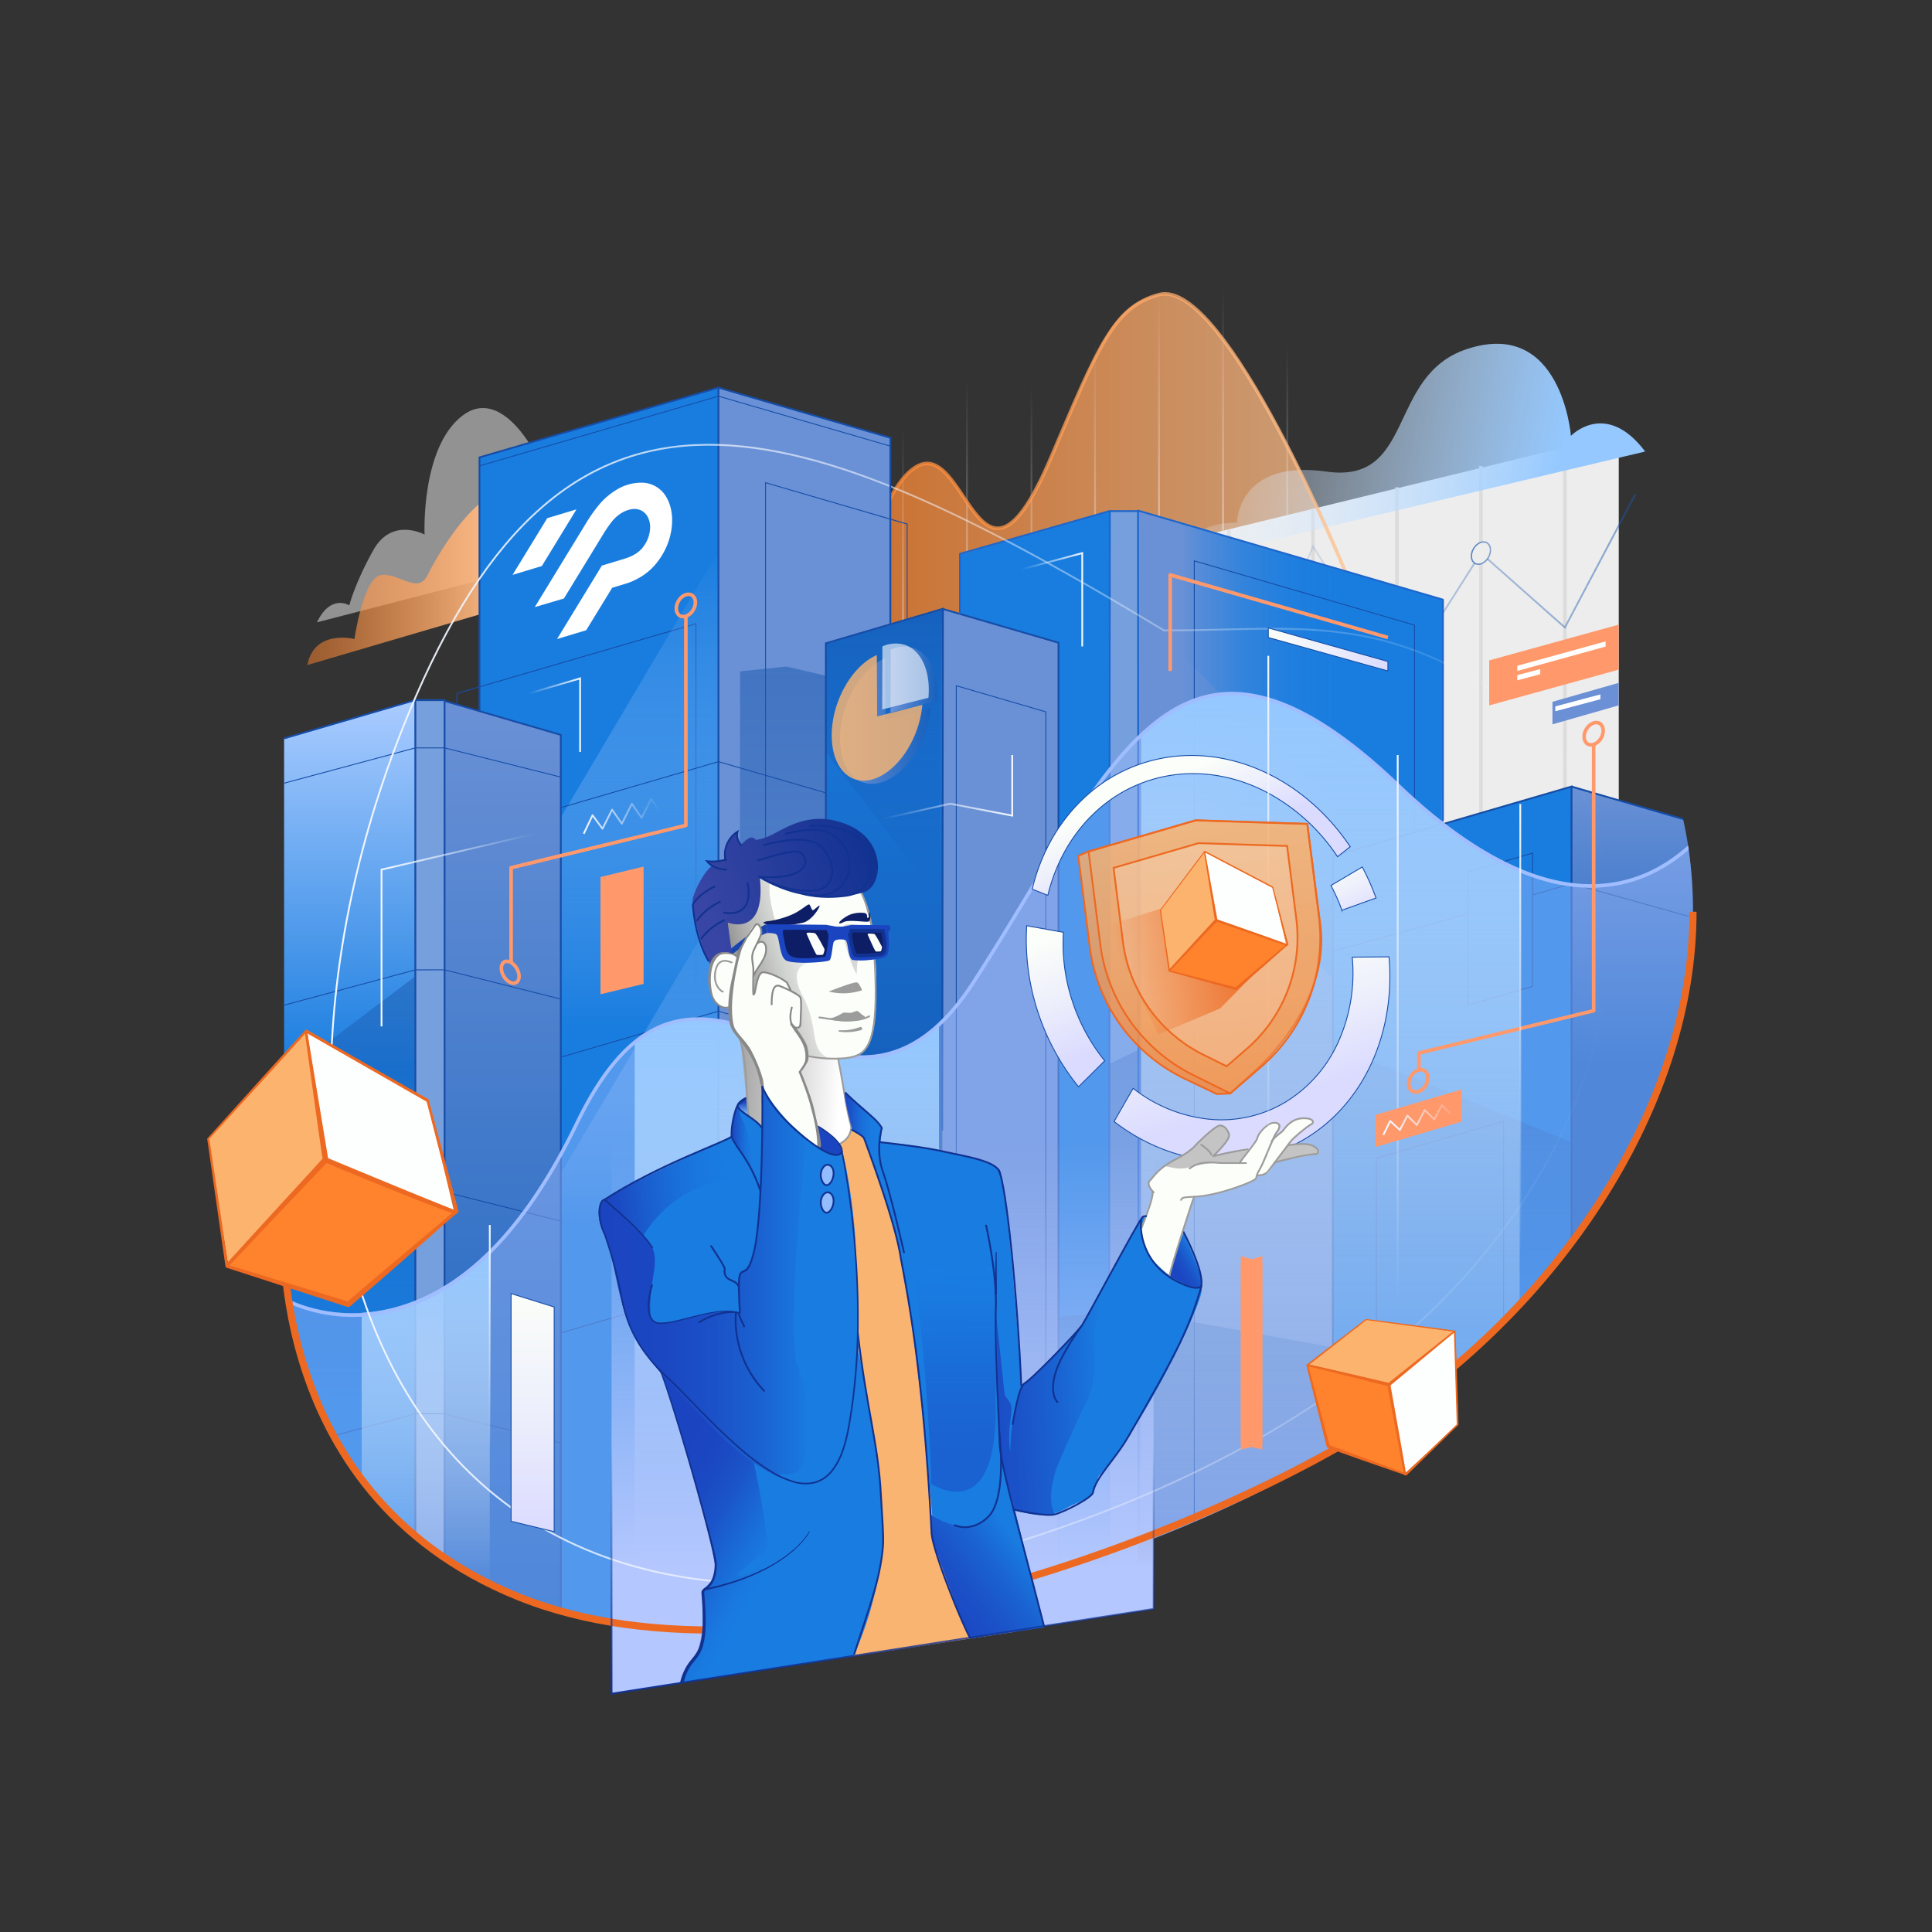 <svg xmlns="http://www.w3.org/2000/svg" xmlns:xlink="http://www.w3.org/1999/xlink" viewBox="0 0 1080 1080"><rect x="0" y="0" width="1080" height="1080" fill="#333333" stroke="none"/><defs><style>.cls-1,.cls-14{opacity:0.75;}.cls-1{fill:url(#linear-gradient);}.cls-10,.cls-100,.cls-101,.cls-102,.cls-103,.cls-104,.cls-11,.cls-14,.cls-2,.cls-3,.cls-31,.cls-32,.cls-37,.cls-4,.cls-49,.cls-5,.cls-50,.cls-57,.cls-6,.cls-61,.cls-65,.cls-7,.cls-70,.cls-71,.cls-78,.cls-8,.cls-80,.cls-85,.cls-90,.cls-96,.cls-97,.cls-98,.cls-99{fill:none;}.cls-10,.cls-100,.cls-101,.cls-102,.cls-103,.cls-109,.cls-11,.cls-110,.cls-14,.cls-2,.cls-3,.cls-31,.cls-37,.cls-4,.cls-45,.cls-46,.cls-47,.cls-48,.cls-49,.cls-5,.cls-50,.cls-6,.cls-7,.cls-8,.cls-80,.cls-91,.cls-96,.cls-97,.cls-98,.cls-99{stroke-miterlimit:10;}.cls-2{stroke:url(#linear-gradient-2);}.cls-3{stroke:url(#linear-gradient-3);}.cls-4{stroke:url(#linear-gradient-4);}.cls-5{stroke:url(#linear-gradient-5);}.cls-6{stroke:url(#linear-gradient-6);}.cls-7{stroke:url(#linear-gradient-7);}.cls-8{stroke:url(#linear-gradient-8);}.cls-13,.cls-9,.cls-91{fill:#ededed;}.cls-10{stroke:#dcdcdc;}.cls-10,.cls-14,.cls-65,.cls-70,.cls-72{stroke-width:2px;}.cls-11{stroke:url(#linear-gradient-9);}.cls-12{fill:url(#linear-gradient-10);}.cls-13{opacity:0.51;}.cls-14{stroke:url(#linear-gradient-11);}.cls-15{fill:url(#linear-gradient-12);}.cls-16{fill:#6a91d6;}.cls-17{fill:#197ddf;}.cls-18{fill:url(#linear-gradient-13);}.cls-19{fill:url(#linear-gradient-14);}.cls-20{fill:#76a0dd;}.cls-21{fill:#164da7;}.cls-22{fill:url(#linear-gradient-15);}.cls-23{fill:url(#linear-gradient-16);}.cls-24{fill:url(#linear-gradient-17);}.cls-25{fill:url(#linear-gradient-18);}.cls-26{fill:url(#linear-gradient-19);}.cls-27{fill:url(#linear-gradient-20);}.cls-28{fill:url(#linear-gradient-21);}.cls-29{fill:url(#linear-gradient-22);}.cls-30{fill:url(#linear-gradient-23);}.cls-109,.cls-110,.cls-31,.cls-37,.cls-45,.cls-46,.cls-47,.cls-48{stroke:#164da7;}.cls-32{stroke:#1d66cc;}.cls-104,.cls-32,.cls-70,.cls-78,.cls-85{stroke-linejoin:round;}.cls-33{fill:#1d66cc;}.cls-34{fill:url(#linear-gradient-24);}.cls-35{fill:url(#linear-gradient-25);}.cls-36{fill:url(#linear-gradient-26);}.cls-109,.cls-110,.cls-37,.cls-45,.cls-46,.cls-47,.cls-48{stroke-width:0.5px;}.cls-38,.cls-44{fill:#9fbdff;}.cls-38{fill-opacity:0.42;}.cls-39{fill:url(#linear-gradient-27);}.cls-40{fill:url(#linear-gradient-28);}.cls-41{fill:url(#linear-gradient-29);}.cls-42{fill:url(#linear-gradient-30);}.cls-43{fill:url(#linear-gradient-31);}.cls-45{fill:url(#linear-gradient-32);}.cls-46{fill:url(#linear-gradient-33);}.cls-47{fill:url(#linear-gradient-34);}.cls-48{fill:url(#linear-gradient-35);}.cls-105,.cls-106,.cls-107,.cls-49{stroke:#ed6921;}.cls-49{stroke-width:4px;}.cls-50{stroke:url(#linear-gradient-36);}.cls-51{fill:#ff996c;}.cls-107,.cls-52,.cls-95{fill:#fff;}.cls-53{fill:#6b90d6;}.cls-54{fill:url(#linear-gradient-37);}.cls-55{fill:#fbfef9;}.cls-56{fill:url(#linear-gradient-38);}.cls-57,.cls-62,.cls-78{stroke:#9c9c9c;}.cls-105,.cls-106,.cls-107,.cls-57,.cls-61,.cls-71,.cls-75,.cls-78,.cls-90{stroke-linecap:round;}.cls-58{fill:#1a45ad;}.cls-59{fill:#197ce1;}.cls-106,.cls-60,.cls-94{fill:#f9b471;}.cls-61,.cls-72,.cls-75,.cls-80{stroke:#113291;}.cls-62,.cls-67{fill:#9c9c9c;}.cls-63,.cls-72{fill:#0e1e66;}.cls-104,.cls-107,.cls-64,.cls-85{fill-rule:evenodd;}.cls-64{fill:url(#linear-gradient-39);}.cls-65{stroke:#000;}.cls-66{fill:#1b44c0;}.cls-68{fill:#d8d8d8;}.cls-69{fill:url(#linear-gradient-40);}.cls-70{stroke:#ff996c;}.cls-71{stroke:#898989;}.cls-73{fill:#898989;}.cls-74{fill:#113291;}.cls-75{fill:#94bdff;}.cls-76{fill:url(#linear-gradient-41);}.cls-77{fill:#c4c4c4;}.cls-79{fill:url(#linear-gradient-42);}.cls-81{fill:url(#linear-gradient-43);}.cls-82{fill:url(#linear-gradient-44);}.cls-83{fill:url(#linear-gradient-45);}.cls-84{fill:url(#linear-gradient-46);}.cls-85{stroke:url(#linear-gradient-47);}.cls-86{fill:#fe832c;}.cls-87{fill:#fcb36e;}.cls-88{fill:#fdfffe;}.cls-89{fill:#ed6921;}.cls-90{stroke:url(#linear-gradient-48);}.cls-91{stroke-width:0.75px;stroke:url(#linear-gradient-49);}.cls-92{fill:url(#linear-gradient-50);}.cls-93{fill:url(#linear-gradient-51);}.cls-94{opacity:0.82;}.cls-95{opacity:0.6;}.cls-96{stroke:url(#linear-gradient-52);}.cls-97{stroke:url(#linear-gradient-53);}.cls-98{stroke:url(#linear-gradient-54);}.cls-99{stroke:url(#linear-gradient-55);}.cls-100{stroke:url(#linear-gradient-56);}.cls-101{stroke:url(#linear-gradient-57);}.cls-102{stroke:url(#linear-gradient-58);}.cls-103{stroke:url(#linear-gradient-59);}.cls-104{stroke:url(#linear-gradient-60);}.cls-105{fill-opacity:0.8;fill:url(#linear-gradient-61);}.cls-106{fill-opacity:0.3;}.cls-107{fill-opacity:0.2;}.cls-108{fill:url(#linear-gradient-62);}.cls-109{fill:url(#linear-gradient-63);}.cls-110{fill:url(#linear-gradient-64);}.cls-111{fill:url(#linear-gradient-65);}.cls-112{fill:url(#linear-gradient-66);}</style><linearGradient id="linear-gradient" x1="468.6" y1="279.77" x2="752.62" y2="279.77" gradientUnits="userSpaceOnUse"><stop offset="0" stop-color="#fe832c"/><stop offset="1" stop-color="#fec290"/></linearGradient><linearGradient id="linear-gradient-2" x1="647.91" y1="162.91" x2="647.91" y2="470.33" gradientUnits="userSpaceOnUse"><stop offset="0" stop-color="#f1f6ff" stop-opacity="0"/><stop offset="0.99" stop-color="#f1f6ff"/></linearGradient><linearGradient id="linear-gradient-3" x1="612.13" y1="189" x2="612.13" y2="496.42" xlink:href="#linear-gradient-2"/><linearGradient id="linear-gradient-4" x1="683.7" y1="162.05" x2="683.7" y2="469.47" xlink:href="#linear-gradient-2"/><linearGradient id="linear-gradient-5" x1="719.59" y1="192.17" x2="719.59" y2="499.58" xlink:href="#linear-gradient-2"/><linearGradient id="linear-gradient-6" x1="576.59" y1="215.95" x2="576.59" y2="523.36" xlink:href="#linear-gradient-2"/><linearGradient id="linear-gradient-7" x1="540.55" y1="212.45" x2="540.55" y2="519.87" xlink:href="#linear-gradient-2"/><linearGradient id="linear-gradient-8" x1="504.76" y1="238.54" x2="504.76" y2="545.95" xlink:href="#linear-gradient-2"/><linearGradient id="linear-gradient-9" x1="589.34" y1="450.79" x2="914.66" y2="450.79" gradientUnits="userSpaceOnUse"><stop offset="0.23" stop-color="#1a58ad" stop-opacity="0"/><stop offset="1" stop-color="#1a58ad" stop-opacity="0.5"/></linearGradient><linearGradient id="linear-gradient-10" x1="868.51" y1="276.53" x2="638.05" y2="230.97" gradientUnits="userSpaceOnUse"><stop offset="0" stop-color="#94c8ff"/><stop offset="1" stop-color="#fff" stop-opacity="0"/></linearGradient><linearGradient id="linear-gradient-11" x1="467.6" y1="279.25" x2="753.54" y2="279.25" xlink:href="#linear-gradient"/><linearGradient id="linear-gradient-12" x1="171.79" y1="323.83" x2="286.54" y2="323.83" gradientUnits="userSpaceOnUse"><stop offset="0" stop-color="#fe832c" stop-opacity="0.5"/><stop offset="1" stop-color="#fec290"/></linearGradient><linearGradient id="linear-gradient-13" x1="799.89" y1="398.39" x2="659.73" y2="398.39" gradientUnits="userSpaceOnUse"><stop offset="0.32" stop-color="#197ddf"/><stop offset="0.39" stop-color="#197ddf" stop-opacity="0.93"/><stop offset="0.54" stop-color="#197ddf" stop-opacity="0.73"/><stop offset="0.75" stop-color="#197ddf" stop-opacity="0.42"/><stop offset="1" stop-color="#197ddf" stop-opacity="0"/></linearGradient><linearGradient id="linear-gradient-14" x1="799.89" y1="446.38" x2="659.73" y2="446.38" xlink:href="#linear-gradient-13"/><linearGradient id="linear-gradient-15" x1="334.82" y1="308.16" x2="334.82" y2="912.04" gradientUnits="userSpaceOnUse"><stop offset="0" stop-color="#acf" stop-opacity="0"/><stop offset="0.44" stop-color="#197ddf"/></linearGradient><linearGradient id="linear-gradient-16" x1="455.42" y1="372.6" x2="455.42" y2="911.92" gradientUnits="userSpaceOnUse"><stop offset="0" stop-color="#1a58ad" stop-opacity="0.5"/><stop offset="0.77" stop-color="#1a58ad" stop-opacity="0"/></linearGradient><linearGradient id="linear-gradient-17" x1="334.82" y1="507.14" x2="334.82" y2="912.04" xlink:href="#linear-gradient-15"/><linearGradient id="linear-gradient-18" x1="686.62" y1="500.54" x2="686.62" y2="869.21" xlink:href="#linear-gradient-16"/><linearGradient id="linear-gradient-19" x1="494.17" y1="340.31" x2="494.17" y2="908.29" gradientUnits="userSpaceOnUse"><stop offset="0" stop-color="#197ddf"/><stop offset="0.44" stop-color="#1661be"/></linearGradient><linearGradient id="linear-gradient-20" x1="281.03" y1="391.84" x2="281.03" y2="900.6" gradientUnits="userSpaceOnUse"><stop offset="0" stop-color="#6a91d6"/><stop offset="1" stop-color="#1661be"/></linearGradient><linearGradient id="linear-gradient-21" x1="195.36" y1="391.35" x2="195.36" y2="858.41" gradientUnits="userSpaceOnUse"><stop offset="0" stop-color="#acf"/><stop offset="0.44" stop-color="#197ddf"/></linearGradient><linearGradient id="linear-gradient-22" x1="912.44" y1="439.68" x2="912.44" y2="696.36" gradientUnits="userSpaceOnUse"><stop offset="0" stop-color="#6a91d6"/><stop offset="0.61" stop-color="#1661be"/></linearGradient><linearGradient id="linear-gradient-23" x1="494.17" y1="340.31" x2="494.17" y2="502.81" gradientUnits="userSpaceOnUse"><stop offset="0" stop-color="#1661be"/><stop offset="1" stop-color="#1661be" stop-opacity="0"/></linearGradient><linearGradient id="linear-gradient-24" x1="195.32" y1="545.94" x2="195.32" y2="858.34" xlink:href="#linear-gradient-16"/><linearGradient id="linear-gradient-25" x1="811.45" y1="584.01" x2="811.45" y2="811.86" xlink:href="#linear-gradient-16"/><linearGradient id="linear-gradient-26" x1="668.62" y1="733.41" x2="668.62" y2="878.69" xlink:href="#linear-gradient-16"/><linearGradient id="linear-gradient-27" x1="439.85" y1="568.96" x2="439.85" y2="912.05" xlink:href="#linear-gradient-10"/><linearGradient id="linear-gradient-28" x1="743.7" y1="387.5" x2="743.7" y2="862.78" xlink:href="#linear-gradient-10"/><linearGradient id="linear-gradient-29" x1="237.99" y1="698.89" x2="237.99" y2="885.54" xlink:href="#linear-gradient-10"/><linearGradient id="linear-gradient-30" x1="493.38" y1="2331.64" x2="493.38" y2="2023.21" gradientTransform="matrix(1, 0, 0, -1, 0, 2970)" gradientUnits="userSpaceOnUse"><stop offset="0" stop-color="#b4c7fe" stop-opacity="0"/><stop offset="0.77" stop-color="#b4c7fe"/></linearGradient><linearGradient id="linear-gradient-31" x1="416.31" y1="615.95" x2="416.31" y2="624.33" gradientUnits="userSpaceOnUse"><stop offset="0" stop-color="#1b44c0"/><stop offset="0.14" stop-color="#1b4ac3" stop-opacity="0.9"/><stop offset="0.42" stop-color="#1a59cc" stop-opacity="0.63"/><stop offset="0.82" stop-color="#1971da" stop-opacity="0.2"/><stop offset="1" stop-color="#197ce1" stop-opacity="0"/></linearGradient><linearGradient id="linear-gradient-32" x1="748.38" y1="481.12" x2="763.6" y2="512.82" gradientUnits="userSpaceOnUse"><stop offset="0" stop-color="#fbfef9"/><stop offset="0.52" stop-color="#eceefc"/><stop offset="1" stop-color="#dbdbff"/></linearGradient><linearGradient id="linear-gradient-33" x1="644.63" y1="438.95" x2="663.4" y2="479.86" xlink:href="#linear-gradient-32"/><linearGradient id="linear-gradient-34" x1="686.42" y1="536.78" x2="709.86" y2="615.2" xlink:href="#linear-gradient-32"/><linearGradient id="linear-gradient-35" x1="580.05" y1="527.19" x2="606.64" y2="589.39" xlink:href="#linear-gradient-32"/><linearGradient id="linear-gradient-36" x1="184.39" y1="567.01" x2="900.42" y2="567.01" gradientUnits="userSpaceOnUse"><stop offset="0.01" stop-color="#f1f6ff"/><stop offset="1" stop-color="#f1f6ff" stop-opacity="0"/></linearGradient><linearGradient id="linear-gradient-37" x1="403.44" y1="2372.94" x2="470.16" y2="2369.17" gradientTransform="matrix(1, 0, 0, -1, 0, 2970)" gradientUnits="userSpaceOnUse"><stop offset="0" stop-color="#969696"/><stop offset="1" stop-color="#fff"/></linearGradient><linearGradient id="linear-gradient-38" x1="414.35" y1="2422.76" x2="477.71" y2="2441.04" gradientTransform="matrix(1, 0, 0, -1, 0, 2970)" gradientUnits="userSpaceOnUse"><stop offset="0" stop-color="#969696"/><stop offset="0.79" stop-color="#c4c4c4" stop-opacity="0"/></linearGradient><linearGradient id="linear-gradient-39" x1="395.29" y1="509.55" x2="488.88" y2="476.63" gradientUnits="userSpaceOnUse"><stop offset="0" stop-color="#3845a4"/><stop offset="1" stop-color="#113291"/></linearGradient><linearGradient id="linear-gradient-40" x1="361.14" y1="842.8" x2="428.49" y2="881.68" gradientUnits="userSpaceOnUse"><stop offset="0" stop-color="#1b44c0"/><stop offset="0.19" stop-color="#1b45c1" stop-opacity="0.98"/><stop offset="0.33" stop-color="#1b48c2" stop-opacity="0.93"/><stop offset="0.47" stop-color="#1b4dc5" stop-opacity="0.85"/><stop offset="0.59" stop-color="#1a54c9" stop-opacity="0.72"/><stop offset="0.71" stop-color="#1a5cce" stop-opacity="0.56"/><stop offset="0.83" stop-color="#1a67d5" stop-opacity="0.37"/><stop offset="0.94" stop-color="#1974dc" stop-opacity="0.14"/><stop offset="1" stop-color="#197ce1" stop-opacity="0"/></linearGradient><linearGradient id="linear-gradient-41" x1="334.56" y1="717.8" x2="451.89" y2="717.8" gradientUnits="userSpaceOnUse"><stop offset="0" stop-color="#1b44c0"/><stop offset="0.31" stop-color="#1b47c2"/><stop offset="0.55" stop-color="#1b51c8"/><stop offset="0.77" stop-color="#1a62d1"/><stop offset="0.98" stop-color="#1979df"/><stop offset="1" stop-color="#197ce1"/></linearGradient><linearGradient id="linear-gradient-42" x1="339.16" y1="668.25" x2="411.48" y2="660.4" xlink:href="#linear-gradient-31"/><linearGradient id="linear-gradient-43" x1="503.89" y1="914.11" x2="569.77" y2="863.74" xlink:href="#linear-gradient-41"/><linearGradient id="linear-gradient-44" x1="502.47" y1="770.86" x2="616.42" y2="765.16" xlink:href="#linear-gradient-41"/><linearGradient id="linear-gradient-45" x1="652.89" y1="712.07" x2="669.43" y2="702.13" xlink:href="#linear-gradient-41"/><linearGradient id="linear-gradient-46" x1="529.47" y1="841.97" x2="529.9" y2="708.03" gradientUnits="userSpaceOnUse"><stop offset="0" stop-color="#1b44c0" stop-opacity="0.5"/><stop offset="0.25" stop-color="#1b46c1" stop-opacity="0.48"/><stop offset="0.44" stop-color="#1b4cc4" stop-opacity="0.43"/><stop offset="0.62" stop-color="#1a55ca" stop-opacity="0.35"/><stop offset="0.79" stop-color="#1a63d2" stop-opacity="0.22"/><stop offset="0.94" stop-color="#1975dd" stop-opacity="0.07"/><stop offset="1" stop-color="#197ce1" stop-opacity="0"/></linearGradient><linearGradient id="linear-gradient-47" x1="325.84" y1="456.19" x2="369.55" y2="456.19" xlink:href="#linear-gradient-36"/><linearGradient id="linear-gradient-48" x1="493.38" y1="947.37" x2="493.38" y2="809.29" gradientUnits="userSpaceOnUse"><stop offset="0" stop-color="#113291"/><stop offset="1" stop-color="#113291" stop-opacity="0"/></linearGradient><linearGradient id="linear-gradient-49" x1="822.14" y1="309.18" x2="833.57" y2="309.18" gradientTransform="translate(681.69 -562.35) rotate(60)" gradientUnits="userSpaceOnUse"><stop offset="0" stop-color="#1a58ad" stop-opacity="0.7"/><stop offset="1" stop-color="#1a58ad" stop-opacity="0.5"/></linearGradient><linearGradient id="linear-gradient-50" x1="469.61" y1="403.11" x2="520.28" y2="403.11" xlink:href="#linear-gradient-20"/><linearGradient id="linear-gradient-51" x1="497.83" y1="379.89" x2="523.91" y2="379.89" xlink:href="#linear-gradient-20"/><linearGradient id="linear-gradient-52" x1="212.78" y1="519.68" x2="299.06" y2="519.68" xlink:href="#linear-gradient-36"/><linearGradient id="linear-gradient-53" x1="492.97" y1="440.18" x2="566.34" y2="440.18" xlink:href="#linear-gradient-2"/><linearGradient id="linear-gradient-54" x1="295.17" y1="399.44" x2="324.77" y2="399.44" xlink:href="#linear-gradient-2"/><linearGradient id="linear-gradient-55" x1="571.19" y1="334.95" x2="605.47" y2="334.95" xlink:href="#linear-gradient-2"/><linearGradient id="linear-gradient-56" x1="273.79" y1="684.77" x2="273.79" y2="811.15" xlink:href="#linear-gradient-36"/><linearGradient id="linear-gradient-57" x1="849.84" y1="449.46" x2="849.84" y2="702.09" xlink:href="#linear-gradient-36"/><linearGradient id="linear-gradient-58" x1="781.33" y1="422.07" x2="781.33" y2="729.49" xlink:href="#linear-gradient-36"/><linearGradient id="linear-gradient-59" x1="708.99" y1="366.6" x2="708.99" y2="674.02" xlink:href="#linear-gradient-36"/><linearGradient id="linear-gradient-60" x1="782.85" y1="621.19" x2="814.52" y2="621.19" gradientTransform="matrix(1.25, -0.1, 0.08, 1, -251.08, 84.5)" xlink:href="#linear-gradient-36"/><linearGradient id="linear-gradient-61" x1="1085.2" y1="2596.2" x2="1113.19" y2="2446.19" gradientTransform="matrix(1, 0.06, 0.06, -1, -570.48, 2988.03)" gradientUnits="userSpaceOnUse"><stop offset="0" stop-color="#fcb36e"/><stop offset="1" stop-color="#fe832c"/></linearGradient><linearGradient id="linear-gradient-62" x1="622.91" y1="520.29" x2="702.42" y2="520.29" gradientTransform="translate(-100.97 187.39) rotate(-13.47)" gradientUnits="userSpaceOnUse"><stop offset="0" stop-color="#ed6921" stop-opacity="0"/><stop offset="1" stop-color="#ed6921"/></linearGradient><linearGradient id="linear-gradient-63" x1="297.75" y1="723.12" x2="297.75" y2="856.23" xlink:href="#linear-gradient-32"/><linearGradient id="linear-gradient-64" x1="708.99" y1="363.04" x2="775.84" y2="363.04" xlink:href="#linear-gradient-32"/><linearGradient id="linear-gradient-65" x1="408.86" y1="636.68" x2="422.04" y2="636.68" xlink:href="#linear-gradient-31"/><linearGradient id="linear-gradient-66" x1="472.2" y1="628.7" x2="490.35" y2="628.7" xlink:href="#linear-gradient-31"/></defs><title>anon</title><g id="Layer_6" data-name="Layer 6"><path class="cls-1" d="M468.6,395.12s12.67-112.25,42.19-133.3,36,89.42,76.62-5.77c26.31-61.62,34-86.05,60.5-91.35C687.06,156.87,752.62,321,752.62,321Z"/><line class="cls-2" x1="647.91" y1="162.91" x2="647.91" y2="470.33"/><line class="cls-3" x1="612.13" y1="189" x2="612.13" y2="496.42"/><line class="cls-4" x1="683.7" y1="162.05" x2="683.7" y2="469.47"/><line class="cls-5" x1="719.59" y1="192.17" x2="719.59" y2="499.58"/><line class="cls-6" x1="576.59" y1="215.95" x2="576.59" y2="523.36"/><line class="cls-7" x1="540.55" y1="212.45" x2="540.55" y2="519.87"/><line class="cls-8" x1="504.76" y1="238.54" x2="504.76" y2="545.95"/><path class="cls-9" d="M640.11,307.29,904.9,242.76V602.33L640.11,796Z"/><line class="cls-10" x1="733.98" y1="284.37" x2="733.98" y2="499.93"/><line class="cls-10" x1="687.04" y1="296.3" x2="687.04" y2="511.86"/><line class="cls-10" x1="827.86" y1="260.52" x2="827.86" y2="476.08"/><line class="cls-10" x1="780.92" y1="272.45" x2="780.92" y2="488"/><line class="cls-10" x1="874.79" y1="248.59" x2="874.79" y2="464.15"/><polyline class="cls-11" points="827.86 625.11 658.45 621.21 589.89 412.4 640.86 334.19 687.04 416.33 733.98 305.49 782.05 381.31 827.86 309.19 874.79 350.77 914.22 276.22"/><path class="cls-12" d="M919.66,252.41,659.72,314.07s.61-22.13,31.73-21.81c0,0,.21-35.68,50-28.64s33.69-53.57,78.41-68.45c53.14-17.68,58.3,48.47,58.3,48.47S897.62,223.19,919.66,252.41Z"/><path class="cls-13" d="M301.6,258s-19.81-43.42-43.12-25.62-21.14,66.44-21.14,66.44-18.2-10-28.64,8.68-13.44,30.9-13.44,30.9-10.37-6.66-18.06,9.48l132.59-34.3Z"/><path class="cls-14" d="M468.6,395.12s12.67-112.25,42.19-133.3,36,89.42,76.62-5.77c26.31-61.62,34.91-84.51,60.5-91.35C685,154.78,752.62,321,752.62,321"/><path class="cls-15" d="M171.79,371.77l113.42-33.33s6.31-67.7-8.56-62.22-32.08,33.95-37.56,45.15-15.62-1-25.81,0-15.15,35.85-15.15,35.85S175.71,351.49,171.79,371.77Z"/><path class="cls-16" d="M636.64,863.27c70-26.48,125.91-58.77,170-94.13V335.2L636,285.57Z"/><path class="cls-17" d="M536.48,894.37q30.24-7.38,62.94-18,10.7-3.48,21-7.15V285.63l-83.92,24.49Z"/><polygon class="cls-18" points="805.18 511.21 806.6 335.19 635.99 285.57 635.99 341.56 805.18 511.21"/><polygon class="cls-19" points="805.18 607.35 806.6 335.19 635.99 285.4 635.99 437.69 805.18 607.35"/><rect class="cls-20" x="620.4" y="285.57" width="15.58" height="609.87"/><path class="cls-17" d="M268,882.62c35.69,18.78,80.18,29.23,133.58,29.42V216.7L268,255.68Z"/><path class="cls-21" d="M255.21,387.42V875.29l.5.31V387.8L388.79,349V911.8h.5V348.3l-133.9,39.07Z"/><path class="cls-16" d="M401.61,912c29.34.1,61.36-2.9,96.09-9.33v-658l-96.09-28Z"/><path class="cls-21" d="M427.71,899.09l32.23,9.41,1.25-.16-33-9.62V270.16l78.69,23V901l.5-.1V292.75L427.71,269.5Z"/><path class="cls-21" d="M667.37,313.19v537.7l.5-.22V313.86l122.59,35.77V781.56c.16-.13.33-.25.5-.37V349.26l-123.27-36Z"/><path class="cls-22" d="M268,882.62c35.69,18.78,80.18,29.23,133.58,29.42V308.16L268,533.85Z"/><path class="cls-23" d="M413.73,375.31l-.58,536.61a533.68,533.68,0,0,0,84.55-9.21V386.12L439.58,372.6Z"/><path class="cls-24" d="M268,882.62c35.69,18.78,80.18,29.23,133.58,29.42V507.14L268,732.83Z"/><path class="cls-16" d="M526.68,896.7q31.17-7.17,65-17.86V359.29l-65-19Z"/><path class="cls-25" d="M620.4,594.56V869.21c51-18.08,94.88-39.17,132.44-62.31V506.4l-44.12-5.86L636,587.06Z"/><path class="cls-26" d="M461.66,908.29a641.92,641.92,0,0,0,65-11.59V340.31l-65,19Z"/><path class="cls-27" d="M248.52,871c18.72,12.67,40.39,22.68,65,29.65V410.82l-65-19Z"/><path class="cls-20" d="M232.48,858.83a194.66,194.66,0,0,0,16,12.12V391.84h-16Z"/><path class="cls-28" d="M158.81,672.7C157.38,750.53,181.6,815.79,232,858.41V391.35L158.81,412.7Z"/><path class="cls-17" d="M878.49,696.36V439.68L745.08,478.61v333C803.43,776.91,847.05,737.36,878.49,696.36Z"/><path class="cls-29" d="M878.49,696.36c63.58-82.92,77.35-171.79,62.38-238.48l-62.38-18.2Z"/><polygon class="cls-30" points="524.91 502.81 461.66 420.59 461.66 359.29 526.68 340.31 524.91 502.81"/><path class="cls-21" d="M158.81,413.29,231.65,392V858.14l1,.84V390.7l-73.84,21.55Z"/><polygon class="cls-21" points="232.15 417.82 158.81 437.55 158.81 438.07 232.19 418.32 248.46 418.31 313.21 434.59 313.33 434.11 248.52 417.82 232.15 417.82"/><polygon class="cls-21" points="232.15 541.91 158.81 561.64 158.81 562.16 232.19 542.41 248.46 542.4 313.21 558.68 313.33 558.2 248.52 541.91 232.15 541.91"/><path class="cls-21" d="M232.15,666l-73.34,19.73c0,.17,0,.34,0,.51l73.37-19.74h16.27l64.75,16.28.12-.49L248.52,666Z"/><path class="cls-21" d="M232.15,790.08,186.77,802.3l.24.45,45.18-12.17h16.27l64.75,16.28.12-.49-64.81-16.29Z"/><polyline class="cls-31" points="591.7 882.8 591.7 359.29 526.68 340.31"/><path class="cls-21" d="M878,697l1-1.32V439L744.58,478.23V811.9l1-.6V479L878,440.34Z"/><path class="cls-21" d="M940.74,457.32,878.63,439.2l-.28,1L941,458.44C940.91,458.07,940.83,457.69,940.74,457.32Z"/><polyline class="cls-31" points="268.03 397.54 268.03 255.68 401.61 216.7 401.61 756.7"/><polyline class="cls-32" points="536.62 343.21 536.62 309.6 620.4 285.63 619.89 882.8"/><path class="cls-33" d="M806.74,334.71,636.29,284.93a.48.48,0,0,0-.45.08.5.5,0,0,0-.19.4L636,863.52l1-.39-.33-577.06,169.45,49.5V459h1V335.19A.51.51,0,0,0,806.74,334.71Z"/><path class="cls-21" d="M248.38,392.33,313,411.19V900.46l1,.28V410.44l-65.38-19.07Z"/><path class="cls-34" d="M158.81,672.7c-1.43,77.79,22.76,143,73.09,185.64V545.94l-73.09,55.3Z"/><path class="cls-35" d="M878.24,696.69V638.52L744.66,584V811.86C803.06,777.2,846.74,737.68,878.24,696.69Z"/><path class="cls-36" d="M620,733.41l-27.83,2.76V878.69q3.6-1.14,7.23-2.33C655.83,858,704.07,836,745.05,811.62V753.17L636.4,733.41Z"/><polyline class="cls-37" points="268.03 260.44 401.61 221.46 497.69 249.37"/><polyline class="cls-37" points="313.15 451.58 401.61 425.77 461.66 443.21"/><polyline class="cls-37" points="313.86 590.86 401.61 565.25 461.66 582.7"/><polyline class="cls-37" points="313.88 745 401.61 719.4 497.69 747.31"/><path class="cls-21" d="M878.62,493.66l-.07,0-22,6.41.14.48,21.83-6.37,67.8,19v-.51Z"/><line class="cls-37" x1="744.97" y1="531.88" x2="820.56" y2="510.83"/><polygon class="cls-37" points="534.57 821.95 584.63 836.56 584.63 397.93 534.57 383.32 534.57 821.95"/><polygon class="cls-37" points="856.71 551.38 820.54 561.93 820.54 487.45 856.71 476.89 856.71 551.38"/><path class="cls-21" d="M769.16,647.29v147l5.77-1.69,1.33-.9-6.6,1.92V647.66l70.62-20.61V739.34l.5-.5V626.39l-71.44,20.84Z"/><polyline class="cls-31" points="461.66 658.21 461.66 359.6 527.11 340.3 526.71 632.13"/><polyline class="cls-31" points="232.15 391.36 248.52 391.36 248.52 871.4"/><path class="cls-38" d="M943.74,473.26C919.33,496,867.3,518.86,781.33,438.1c-126.13-118.5-161.05-7-237.16,110.3s-152.32-65-221.92,79.21C259.81,757,182.35,735.75,162.39,727.56c24.12,153.23,168.09,236.53,437,148.8C886.35,782.77,962.36,596.7,943.74,473.26Z"/><path class="cls-39" d="M354.79,582V909c47.83,6.31,104.51,3,170.12-11.91V572.05C467,626.29,409.25,537.33,354.79,582Z"/><path class="cls-40" d="M849.5,730V485.52c-19.8-8.4-42.47-23.28-68.17-47.42-66.87-62.83-108.1-61-143.43-27.93V862.78C732.29,826.87,801.13,780.36,849.5,730Z"/><path class="cls-41" d="M202.19,826.65c18.14,24.45,42,44.42,71.6,58.89V698.89c-25.84,25.42-51.2,33.73-71.6,35Z"/><path class="cls-42" d="M341.86,591l303-47.42V899.37l-303,47.42Z"/><path class="cls-43" d="M420.07,613.38s-6.1,1.44-7.37,3.73,5.76,7.22,5.76,7.22Z"/><path class="cls-44" d="M943.65,472.6c-10,8.93-22.75,16.83-38.53,20.06-36,7.39-77.46-11-123.09-54.59-39.75-38-73-54.6-101.53-50.8-42.36,5.63-72.42,55.37-107.23,113-9.49,15.69-19.29,31.91-29.94,48.31-16.21,25-33.88,38.35-54,40.88-18,2.26-36.17-4.09-53.78-10.23-19.1-6.67-38.86-13.56-58-9.13-21.7,5-39.55,23.39-56.16,57.8C294.24,684,261.64,718.38,224.44,730c-30.57,9.52-55,.13-62.16-3.18.12.79.25,1.58.38,2.36a88.83,88.83,0,0,0,34.79,7A92.41,92.41,0,0,0,225,731.89c37.77-11.74,70.79-46.45,98.16-103.15,35.79-74.14,72.67-61.28,111.71-47.65,36,12.55,73.17,25.52,110.15-31.45,10.66-16.43,20.48-32.67,30-48.37,34.54-57.15,64.38-106.52,105.78-112,27.93-3.71,60.6,12.73,99.88,50.27,39.48,37.72,75.93,56.74,108.63,56.73a80.75,80.75,0,0,0,16.27-1.63C921.19,491.41,934,483.73,944,475,943.88,474.17,943.77,473.38,943.65,472.6Z"/><path class="cls-45" d="M761.52,484.66A133.28,133.28,0,0,1,769.21,502l-19.07,6.83A104.9,104.9,0,0,0,744,495Z"/><path class="cls-46" d="M577,497.05c4.78-19.77,14.53-37.15,28.18-50.21a87.42,87.42,0,0,1,49.09-23.74c18.45-2.46,37.62.93,55.38,9.81s33.38,22.87,45.14,40.43l-7.11,5.58a108.24,108.24,0,0,0-41.11-36.82c-16.16-8.08-33.61-11.17-50.41-8.93a79.59,79.59,0,0,0-44.7,21.62C599,466.68,590.1,482.51,585.75,500.5Z"/><path class="cls-47" d="M776.46,534.89c1.84,21-1.57,41.67-9.85,59.64s-21.12,32.53-37.07,42.08a87.58,87.58,0,0,1-53.24,12c-18.86-1.71-37.39-9.22-53.54-21.68l10.67-18.54a82.39,82.39,0,0,0,42.67,17.28,69.81,69.81,0,0,0,42.42-9.56,75.52,75.52,0,0,0,29.54-33.53,94.06,94.06,0,0,0,7.85-47.52Z"/><path class="cls-48" d="M602.9,607.51A130.91,130.91,0,0,1,580,565.11a129.23,129.23,0,0,1-6.07-47.62l20.51,3.67a103,103,0,0,0,4.84,38A104.62,104.62,0,0,0,617.54,593Z"/><path class="cls-49" d="M158.81,676.11s-15.27,157.42,131,216.5C439.18,952.93,686,852.21,775.88,791.94c96.9-65,170.51-174.59,170.51-282.27"/><path class="cls-50" d="M228.24,399.24c88.52-214.31,215.48-171.74,422.42-46.82,75.71,0,123.1-11.24,197.64,43.11,93.18,68,91.24,345.55-271.77,464S117.59,667.13,228.24,399.24Z"/><path class="cls-51" d="M832.47,369.16l72.38-20v25.19l-72.38,20Z"/><path class="cls-52" d="M848.17,372.18l49.36-13.63v2.89l-49.36,13.63Z"/><path class="cls-52" d="M848.17,377.41,861,374v2.89l-12.84,3.41Z"/><path class="cls-53" d="M867.83,392.31l37-10.59v12.6l-37,10.59Z"/><path class="cls-52" d="M869.45,394.87l25.18-6.69v2.7l-25.18,6.69Z"/><path class="cls-54" d="M419.73,639.89c-2.61-27.39-8.05-83-9-86.09l57.59,34.66L476,632.89c-1.3,3.54-5.15,10.47-13.2,10.92S430.72,641.38,419.73,639.89Z"/><path class="cls-55" d="M479.91,494.66c-4.86-12.73-78.17-.07-82.66,1.06l7.86,44.92c-4.74-.87-6.88-6-8.38,3.33s4.13,17.26,11,17.26c4.81,3.56,12.8,9.15,21.12,14.33s14.9,11.69,21,13.64c16.17,5.77,34.52,2.72,37-8.25C494.8,538.22,485,506.53,479.91,494.66Z"/><path class="cls-56" d="M463.64,591.71c.59.06-.52-.14-3.46-.68-23.81-2.21-36.59-15-44.68-23.81S401.1,521.07,400.8,515s5.15-19.11,9.7-24,23.52-7.2,20.58,0S433,513.72,434,516.8c.82,2.47,18.67,1.62,27.49.89.93,6.22,1.55,18.78-3.38,19.25-6.18.59-18.79,2.21-9.24,20.14S451.56,586.47,463.64,591.71Z"/><path class="cls-57" d="M412.7,577.53c5.67,18.14,3.82,30,5.76,46m-18.7-82.55c-.49-5.35-24.29-40.33,13.12-61.22s71.9,1,75.3,45.67,0,58.79-7.28,63.65-30.64,2.59-37.69-1.58"/><path class="cls-58" d="M428.31,516.65c-8,3.49-22.58,15.92-29,21.57a5,5,0,0,0-1.19,1.89h2.27c17.56-13.7,26.44-18.36,28.84-18.58Z"/><path class="cls-55" d="M409,571.14c-2-8,2.24-28,2.24-29.54,1.27,1-.63-5.59,3.22-12.7,3-5.61,6.95-13.1,8.44-12,1.84,0,2.56,2.53,2.6,4.16,0,1-.67,2.26-.68,3.6,0,.81-1.94,1.53-2,2.45,0,1.24,3.69-1.67,3.64-.37,0,.72,2.33,1.91,2.16,5.31-.07,1.36-6.69,11.33-6.77,12.68-.57,9.17-.82,10.13-.14,10.61,1.15-8.63,3.75-13.27,5.64-11.76,4.83,1.46,9.29,3.17,12,5.63,1.45,1.31,1.82,1.33,2.59,4.93.3,1.44,5.39,2.41,5.62,3.94.95,17.62-2.75,17.27-2.21,17.88,3.51,4,8.1,17.87,2,22.42C445.81,599.54,464,636,457.5,641.58c-14.95,2.76-26.89-28.18-29.05-30.34-2.42-2.44-6.72-22.37-9.43-24.57C414.66,580.29,409.82,574.36,409,571.14Z"/><path class="cls-59" d="M559.85,657.16C557.12,646.08,539,650.28,534,649c-1.89,52.54,7.46,160.81,7.46,168.88,0,10.09,30.79,39.94,55.38,24.8,2.53-1.56,10.7-4.41,13.67-7.45,1.14-1.17,2.77-9.07,4-10.43,25.69-29.23,55.68-91.9,57.19-103,1.17-8.64-11.75-47.72-32.9-41.56-4.36,5.7-30.24,54.32-34.66,61.25s-33.25,37-33.25,31.91S563.46,671.87,559.85,657.16Z"/><path class="cls-60" d="M475.81,631C475,642.14,447.7,648.36,445,647.19c11.82,69.22-15.92,264.69,8,282.33l114.36-17.36c6.21-53.84-53.2-226.18-81.21-273.66C483.33,633.81,477.8,633,475.81,631Z"/><path class="cls-59" d="M477.12,925.85a195.67,195.67,0,0,0,16-59.4c1.07-10-.09-19.58-.71-31.06-.81-14.91-5-38.06-8.32-57.89-4.54-27-10.15-52.45-27.82-84.63-2.48-9.43-18.77-41.31-30.1-61.21-2.48-4.35,2.51,2.08.78-1.21-.39-.74-14.41-10.79-14.73-11.42-.91-1.8,4.78-4.45,4.57-5.07-1.42,1.14-3.72,1.86-4.57,3.54-1.82,3.64-3.81,13.19-3.63,18.11-22.09,10-67.5,31.43-72.42,36.9-6.15,6.83,9.65,36.39,33.56,95.14,10.51,32.32,29.44,88.6,30.38,106.94.65,12.49-6.48,12.45-7,14.83-1.1,4.64.72,24.34-.45,28.53-1.7,6-4.55,9.38-7.68,13.45s-3.72,7.28-3.72,9.23Z"/><path class="cls-59" d="M542.41,915.94s-20-49.27-20.38-55.6c-1.9-32.87-11.5-126.7-18.54-157.37-.94-6.75-7.16-32.61-20.48-66.72-1.36-2.51-5.69-2.67-7.2-5.3-1.5-8.21-5.31-19.33-3.06-19.4,1.73,0,4.53,4.26,7.16,6,3.52,4.2,9.92,7.32,12.41,12.1,1.28,2.46-.38,7.75,0,8.86,24.22,1.35,56.2,9.26,62.76,12.58,8.2,4.14,5.24,95.85,4.22,159.28,0,0,21.57,91.6,24.29,98.61Z"/><path class="cls-61" d="M558.14,653.88c4.48,7.47,10.7,72.61,12.75,120.38"/><path class="cls-57" d="M428.94,623.64c9.23,9.4,22.9,22.43,36.89,17.37,9.27-3.34,9.54-8.08,10.15-10.88"/><path class="cls-57" d="M458.05,568.77c2.37,0,19.36,4.2,27.81-.67"/><path class="cls-62" d="M471,566.91a28.77,28.77,0,0,1-6,2.7c11.72,2.43,18.56-1.14,17.9-1.23s-3.1-2.34-3.45-2.61-.67-.15-2.75.64S472.19,566,471,566.91Z"/><path class="cls-63" d="M446.16,509.43c-5.1,3.22-13.6,5.33-17.52,5.56a7.89,7.89,0,0,0-1.8.64c-1.38.6,7.13,3.54,22,.17,4.37-1,8.4-6.82,9.24-9.06.67-1.79-2.85,1.94-3.67,2.09-.61,0-1.35-2.4-1.8-3C452,505,450.8,506.51,446.16,509.43Z"/><path class="cls-63" d="M475.51,511.15a18.69,18.69,0,0,0-6,3.93c-.58.86-1,1.94,2.15.35s12.95.38,14-.35,1.15-4.35.44-5,.42,3-1.14,3c-.62,0,.51-2.08-1.62-2.72A17.48,17.48,0,0,0,475.51,511.15Z"/><path class="cls-64" d="M406.81,515.71s3,24,4.5,27l-14.11-3.3c-.36-.75-.83-1.65-1.38-2.67-4-7.54-9.82-31.18-8.42-35,2.63-8.32,7.57-15.5,10.53-17.67-2.55-1.89-3.93-3.3-1.46-2.72a25,25,0,0,0,8.57-.75c0-4.39,1.62-11.72,5.46-14.85,2-1.64,2-1,1.89.68-.1,2.26.84,6.39,2.17,5.51,4.06-4,5.72-4.79,8-2.43a25,25,0,0,0,6-1.6c8.28-2.84,23.5-16.94,46.72-6.18,20.49,9.51,18.14,34,7.46,37.1-26.46,7.61-45.92-2.36-53.94-6.47-2.71-1.39-4.11-2.1-4-1.24C428.13,524.35,406.81,515.71,406.81,515.71Z"/><path class="cls-65" d="M473.11,660.48c.86,13.34,2.07,45,0,64.78"/><path class="cls-66" d="M457.19,629.84c-.64,2,1.63,4.89.51,11.64,11.52,13.07,6.11,6.19,11.79,3.44S458.57,629.84,457.19,629.84Z"/><path class="cls-61" d="M479.51,745.17c4.81,42,11.44,61.77,12.9,90.22.49,9.66,1.69,23.51,1.16,29.25-1.77,19.28-7.55,33.22-16,59.86"/><path class="cls-67" d="M469.06,575.92a2.68,2.68,0,0,1,.5,0l.37,0,.74,0c.49,0,1,0,1.46,0a23.9,23.9,0,0,0,2.92-.31c1-.16,1.92-.36,2.87-.61s1.88-.54,2.81-.85h0a.91.91,0,0,1,1.16.57.93.93,0,0,1-.58,1.17l-.07,0c-1,.24-2,.46-3,.64s-2,.3-3,.38a26.22,26.22,0,0,1-3.07.07c-.52,0-1-.06-1.54-.11l-.76-.1-.37-.05a2.06,2.06,0,0,1-.25,0,.41.41,0,0,1-.48-.33A.4.4,0,0,1,469.06,575.92Z"/><path class="cls-67" d="M479.25,549.25c-1.41-.81-14.83,4.64-16,5a33,33,0,0,0,18.66-.71C481.7,552.94,480.38,549.89,479.25,549.25Z"/><path class="cls-68" d="M471.33,518c1.1-2.76,9.38-.28,10.76-.83,2.31,2.18,6,6.93,2,8.43-4.89,1.88-5.21,18-5.21,19C474.65,537.58,470.23,520.75,471.33,518Z"/><path class="cls-69" d="M452.46,856.23s-13.79,16.25-19,17.71c-1.39.39-20.59,9.06-21.26,6.55-.42-1.6,17.6-13.43,17.17-16.43-1.29-9.07-3.13-24.9-8.72-49.75-5.64-7.15-37.44-33.72-53.22-54.11,14.61,43.24,29.27,93.89,32.54,116.64,1,7.09-8,10.06-7.44,15.71,3.31,35-12.24,45-11.33,48.08l51.85-7.87C433.94,928.92,452.66,881.75,452.46,856.23Z"/><path class="cls-70" d="M383.4,344.11V461.4l-97.69,23.65v53.37"/><path class="cls-70" d="M890.87,416V565l-97.69,23.65v10.24"/><path class="cls-59" d="M470.42,643.85C464.68,654.67,428,618,425.25,603.72c1.22,6.25,1.85,23.27,1.85,36.81,0,16.93-17,79.39-14.66,106.38s54.44,70,62.67,50.33c4.87-11.63,6.09-51.91,3.41-92.45C478.52,677.72,471.47,641.86,470.42,643.85Z"/><path class="cls-71" d="M423.45,527.28c2-1.56,3.89-.94,4.67,1.6,1.34,7-5.9,12.38-6.84,17"/><path class="cls-66" d="M428.1,516.68h0Zm.14,0h.07l4.06,0,28.87.28h.11l.25,0,.76.12,2.09.37h0l2.1.37a13.31,13.31,0,0,0,1.37.18l2.73,0h0a7.93,7.93,0,0,0,1.28-.17l1.84-.36h0l1.82-.36.67-.11.22,0h.09c5.57.05,9.67.1,13.58.15l7.12.08a9.51,9.51,0,0,1,.42,2.39,2.09,2.09,0,0,1,0,.38h0a1.34,1.34,0,0,0-.3.13,1.58,1.58,0,0,0-.68.79,1.62,1.62,0,0,0-.1.56,5.4,5.4,0,0,0,0,.57c0,.4,0,.93.09,1.52v0c.08,1.23.18,2.78.18,4.36a18.86,18.86,0,0,1-.42,4.42,3.56,3.56,0,0,1-1.47,2.42,15.56,15.56,0,0,1-3.82,1.15,48.56,48.56,0,0,1-5.36.73,39.93,39.93,0,0,1-9.08,0c-.5-.09-1-.55-1.45-1.54a16.39,16.39,0,0,1-1-3.58c-.13-.64-.24-1.28-.34-1.89v-.06c-.11-.63-.22-1.23-.33-1.76a9.48,9.48,0,0,0-.38-1.39,2.3,2.3,0,0,0-.32-.57,1.2,1.2,0,0,0-.67-.47,10.47,10.47,0,0,0-3.29-.21,6.14,6.14,0,0,0-1.73.38,2.06,2.06,0,0,0-1.27,1.26,19.53,19.53,0,0,0-.47,2.45l-.15,1.07c-.1.68-.2,1.38-.31,2.07a24.66,24.66,0,0,1-.6,2.91,6,6,0,0,1-.37,1,1.66,1.66,0,0,1-.31.5h0l-.23.1a7.6,7.6,0,0,1-.78.22c-.67.16-1.56.31-2.63.45-2.14.27-4.9.49-7.74.57a65.35,65.35,0,0,1-8.16-.19,22.89,22.89,0,0,1-3.17-.49,5.71,5.71,0,0,1-1.88-.72,6.42,6.42,0,0,1-2-3,32.05,32.05,0,0,1-1.25-4.71q-.15-.78-.3-1.53c-.2-1.07-.4-2.09-.61-2.91a8.08,8.08,0,0,0-.54-1.62A1.87,1.87,0,0,0,433.3,522a16.33,16.33,0,0,0-4.07-.45Z"/><path class="cls-63" d="M451.92,519.91H462l.07.09a4.74,4.74,0,0,1,.42.87,13.7,13.7,0,0,1,.61,2.14h0v.15c0,.11,0,.26,0,.45,0,.37-.06.86-.11,1.42-.11,1.13-.29,2.56-.48,4s-.42,2.83-.63,3.93c-.1.55-.2,1-.29,1.36a2.86,2.86,0,0,1-.1.36,2.3,2.3,0,0,1-.38.11c-.43.1-1.05.21-1.81.31-1.52.21-3.55.39-5.69.49s-4.37.11-6.31,0a14.18,14.18,0,0,1-4.36-.75,5.84,5.84,0,0,1-3.22-3.47,21.62,21.62,0,0,1-.92-3.63c-.11-.55-.22-1.13-.35-1.72,0-.08,0-.15,0-.22a32.94,32.94,0,0,1-.81-4.42,3.23,3.23,0,0,1,.08-1.19c.08-.2.16-.27.27-.31h0l.12,0,.41-.05c.34,0,.78-.06,1.3-.08,1.05,0,2.38,0,3.82,0C446.52,519.71,449.79,519.82,451.92,519.91Zm10.05,0h0Z"/><path class="cls-72" d="M477,520.24h0c2.73,0,6.84,0,10.33,0,1.75,0,3.33.06,4.51.11l1.4.09.19,0,0,.07a9.83,9.83,0,0,1,.28,1c.2.83.41,2,.57,3.15a32.52,32.52,0,0,1,.32,3.59,9.64,9.64,0,0,1-.18,2.65,3.55,3.55,0,0,1-1.26,2.2,4.5,4.5,0,0,1-2.25.5l-1.92.13-.95.07c-1.26.09-2.74.19-4.2.26s-2.87.08-4,0a10.17,10.17,0,0,1-1.38-.15,1.5,1.5,0,0,1-.49-.15h0l-.09-.12a2.56,2.56,0,0,1-.2-.38,10.14,10.14,0,0,1-.49-1.26c-.33-1-.66-2.3-.95-3.58s-.54-2.56-.72-3.55c-.09-.49-.16-.92-.21-1.24,0-.15,0-.28-.05-.38a1,1,0,0,1,0-.13h0a5.49,5.49,0,0,1,.1-.73c.07-.36.17-.79.28-1.19a7.91,7.91,0,0,1,.35-1v0Zm16.34.06h0Z"/><path class="cls-71" d="M421.56,555.71c1-1.53,1.5-12.21,5.08-12.21,2.87,0,9.19,2.54,13.2,5.69L442,553.5m-10.63,7.93c0-4.88.37-12,4.72-10.19s10.63,4.65,11.39,6.45,0,12.18,0,14.74-3.07,3.07-4.86,0c-1.43-2.46-.59-7.16,0-9.21"/><path class="cls-55" d="M400,535.11c5.43-5.34,10.67-1.43,12.27.79L409,563.35c-3.95,1.37-9.08-2.12-10.4-5.16S393.15,541.79,400,535.11Z"/><path class="cls-73" d="M412.17,535.25a9.1,9.1,0,0,0-4.74-1.91c-2-.22-4-.2-5.58.94-6.26,5.24-4.66,19.3-3.07,23a9.89,9.89,0,0,0,3.73,4.5,5.79,5.79,0,0,0,5.48.6h0a.38.38,0,0,1,.36.66,5.15,5.15,0,0,1-3.26.65,7.32,7.32,0,0,1-3.12-1.05,10.72,10.72,0,0,1-4.1-4.94,28.31,28.31,0,0,1-1.95-12.41c.72-17.63,12.84-12.48,13.84-12.12a10.84,10.84,0,0,1,2.86,1.49.37.37,0,0,1,.07.53.38.38,0,0,1-.52.08Z"/><path class="cls-57" d="M409,538c-.27.1-7.17-3.94-9,4.45s3.48,11.91,4.08,11.91"/><path class="cls-71" d="M413.28,531.93l3.8-7.41,5.1-7.25c1.59-2.2,3.42,1.49,3.42,3.66,0,2.55-3.42,8.09-4.44,10.67-1.55,3.89,0,7.16,0,11,0,3.07-.35,10.28,0,13.35"/><path class="cls-55" d="M456.66,533.8c-.57,0-4.08-7.91-5.77-11.86-.41-1,4-.47,4.73-.23s3.77,6,5.3,8.9a8.69,8.69,0,0,1-.8,3C459.7,533.94,457.36,533.8,456.66,533.8Z"/><path class="cls-55" d="M489.65,531.9c-.45,0-3.28-6.36-4.63-9.54-.33-.77,3.24-.38,3.8-.19s3,4.84,4.26,7.16a7.16,7.16,0,0,1-.64,2.38C492.1,532,490.22,531.9,489.65,531.9Z"/><path class="cls-61" d="M492.32,638.5c9.18,1.11,24.17,2.75,34.47,5.07,12.87,2.91,31.35,5.41,32.27,12.56"/><path class="cls-74" d="M557.13,700.06l.13,23.06h0a.65.65,0,0,1-.64.65.65.65,0,0,1-.65-.64v0l.63-23.06h0a.25.25,0,0,1,.27-.26A.26.26,0,0,1,557.13,700.06Z"/><path class="cls-75" d="M464.36,651.76c-3.14-2.62-7,3-5,7.94C462.65,668,469,655.66,464.36,651.76Z"/><path class="cls-75" d="M464.36,667.18c-3.14-2.63-7,3-5,7.94C462.65,683.39,469,671.08,464.36,667.18Z"/><path class="cls-76" d="M445.79,763.13c-6.93-17.5,5.07-126.82,5.07-126.82s-19.1-16.17-22.94-24.21-1.12,9.82-1.72,28.63-2.73,62.24-7.53,67.1c-3.28,3.33-4.65.79-5.42,6.34-.73,5.27-.23,5.75.51,19.84-17.75-6.19-49.65,15.53-50.25-.31-.9-23.61,9.21-31.35-5.33-44.41-18.74-16-16.91-19.41-19.21-18.43-1.81.78-5.92,1.21-3.84,11.92.74,3.82,4.09,9.18,5.88,16.47,4.1,16.72,5.77,32.42,13.78,47.72,8.62,16.44,24.52,31.26,42.43,50,21.07,22,37.53,28.5,37.53,28.5s.61-.53,1.6-1.55c.83.12,1.69.21,2.6.26,12.34.75,11.67-11.14,12.76-27.11C452.4,787,451.17,776.73,445.79,763.13Z"/><path class="cls-74" d="M364.92,718.53a49.25,49.25,0,0,0-1.69,8.07,22.35,22.35,0,0,0,.25,8.12,7,7,0,0,0,1.91,3.38,5.51,5.51,0,0,0,3.63,1.21,34.49,34.49,0,0,0,8.16-1c5.41-1.2,10.75-2.75,16.2-3.93a78.61,78.61,0,0,1,8.23-1.42,32.57,32.57,0,0,1,8.37,0,.21.21,0,1,1-.06.41,33.5,33.5,0,0,0-8.25.08,81.55,81.55,0,0,0-8.18,1.48c-5.41,1.22-10.73,2.81-16.17,4.06a35.12,35.12,0,0,1-8.33,1.11,9.38,9.38,0,0,1-2.15-.31,4.88,4.88,0,0,1-2-1.06,7.69,7.69,0,0,1-2.19-3.74,23.14,23.14,0,0,1-.36-8.45,50.8,50.8,0,0,1,1.63-8.25.51.51,0,0,1,.62-.34.5.5,0,0,1,.35.61h0Z"/><path class="cls-55" d="M644.22,666.65c.35,1-6.45,20.15-6.45,21.19a60.52,60.52,0,0,0,3.35,11.59c2.89,6.32,12.71,13.63,12.71,13.63l13-43.63c1.15-.06,4-.75,9.87-1.65,7.3-1.12,20.22-6.71,23.33-7.51,2.48-.64,2.87-2.34,2.75-3.11.29.12,1.54.16,4.17-.62s4.64-4.76,5.32-6.65c1.1-.3,3.82-1,6-1.42,2.66-.54,16.15-2.93,18.37-3.55s.15-3.75-5.44-5c-4.47-1-9.5-.63-10.89.19a11.36,11.36,0,0,1,3.28-4.52,75.87,75.87,0,0,1,10-7.1c.89-.49,1.16-3.28-5.15-3.37s-9.76,5.06-11.09,6.48c-1.06,1.13-3.81,3.48-5.06,4.52a5.9,5.9,0,0,1,1.87-3.37c1.86-2,1.42-5.24-1.87-5.15s-8.16,5.33-8.6,7.1c-.36,1.42-3.48,5.86-5,7.9L679.23,646c2.15-2.64,6.73-8.33,7.83-9.9,1.38-2-1.15-7-3.91-7.14s-10.25,5.76-13.48,9.9-9.21,8-14.62,10.48-10.83,9-12.44,10.83S643.88,665.61,644.22,666.65Z"/><path class="cls-77" d="M649.16,653.21a3,3,0,0,1,.89-.83,13.34,13.34,0,0,1,4.27-2.91c3.74-1.07,12.91-8.11,14.51-9.6s11.3-10.77,13.65-11.09,4.69,3.94,4.48,6.72c-.17,2.21-5.9,8-8.75,10.66,3.34-.71,10.71-2.17,13.44-2.34,3.41-.22,6.93-1.18,6.5-.86s-3.12,4.44-4.47,6.51a12.61,12.61,0,0,1-4.91,1.06c-3.09.11-9.81-1.7-22.93,1.82-9.32,2.5-13.26-1.43-15.79,0l-.89.83a70.63,70.63,0,0,0-5.17,5.53,17.51,17.51,0,0,1-2,2.78,13.67,13.67,0,0,1,2-2.78C645.88,656,648.51,652.39,649.16,653.21Z"/><path class="cls-78" d="M697.52,642.5a182.1,182.1,0,0,0-19.2,3.81"/><path class="cls-77" d="M733,640.13c-3.66-1.29-10.54-.18-13.52.53l-6.39,9.15c6.5-1.55,20.15-4.67,22.73-4.77C739.07,644.9,737.59,641.74,733,640.13Z"/><path class="cls-78" d="M702.79,657c.91.11,4.47-.15,5.88-2,1.77-2.24,11.23-14.92,12.84-17s9-8.18,11.39-9.47.8-3.85-5.3-3.37-9.46,5.62-10.27,6.74-5.13,3.69-6.41,6.1"/><path class="cls-78" d="M719.78,640.28c1.83-.3,9.89-1.64,13.62,0,4.66,2.06,4.2,4.89,1.68,4.89s-12.53,2-13.75,2.45-7.26,1.37-9,2.59"/><path class="cls-79" d="M408.94,636.25,422,659.19s-38.29-6.1-62.26,31.17C358.71,692,337.6,670.8,337.6,670.8S367,651.09,408.94,636.25Z"/><path class="cls-74" d="M364.36,697.64a54.16,54.16,0,0,0-5.83-7.36c-2.13-2.31-4.38-4.52-6.68-6.67-4.6-4.3-9.42-8.37-14.13-12.59l.4.13h0a2.2,2.2,0,0,0-1.56,1.33,8.35,8.35,0,0,0-.72,2.35,20.7,20.7,0,0,0-.1,5.1,28.4,28.4,0,0,0,2.76,9.87v.07c2.57,7.65,4.89,15.38,6.82,23.22,1,3.91,1.73,7.9,2.51,11.84a96.39,96.39,0,0,0,3,11.63,70.84,70.84,0,0,0,11.35,21,91.68,91.68,0,0,0,7.95,9c1.41,1.43,2.87,2.79,4.35,4.17s2.92,2.79,4.35,4.22c11.34,11.45,22.28,23.3,34.43,33.85a125.72,125.72,0,0,0,19.36,14.26,50.24,50.24,0,0,0,10.95,4.78,22.27,22.27,0,0,0,11.7.45,18.13,18.13,0,0,0,9.57-6.54,37.36,37.36,0,0,0,5.62-10.49c2.77-7.52,3.91-15.54,5.14-23.48a348.55,348.55,0,0,0,3.53-48.1,476.47,476.47,0,0,0-2.11-48.23,474.56,474.56,0,0,0-6.79-47.79l0-.06,0-.09h0a4,4,0,0,0-.48-2.17,11.19,11.19,0,0,0-1.26-2.05,23.62,23.62,0,0,0-3.36-3.57,55.34,55.34,0,0,0-8-5.78.36.36,0,0,1-.13-.51.37.37,0,0,1,.52-.13h0a56.15,56.15,0,0,1,8.15,5.85,24.78,24.78,0,0,1,3.47,3.69,12.46,12.46,0,0,1,1.34,2.19,4.71,4.71,0,0,1,.53,2.64h0v-.16a471.57,471.57,0,0,1,6.84,47.88,477.88,477.88,0,0,1,2.14,48.3,350.62,350.62,0,0,1-3.5,48.23c-1.24,7.95-2.37,16-5.18,23.65a38.18,38.18,0,0,1-5.74,10.73,19.1,19.1,0,0,1-10,6.85,23.23,23.23,0,0,1-12.16-.45,51.48,51.48,0,0,1-11.15-4.86,127.1,127.1,0,0,1-19.51-14.35c-12.21-10.58-23.17-22.45-34.5-33.88q-2.13-2.13-4.32-4.19c-1.47-1.37-3-2.75-4.39-4.18a93.79,93.79,0,0,1-8-9.1A71.75,71.75,0,0,1,350,736.86a95.49,95.49,0,0,1-3-11.74c-.79-4-1.53-7.9-2.51-11.8-1.93-7.8-4.26-15.52-6.81-23.13l0,.06A29.72,29.72,0,0,1,334.75,680a21.87,21.87,0,0,1,.11-5.36,9.31,9.31,0,0,1,.81-2.65,3.22,3.22,0,0,1,2.32-1.87h0l.22,0,.18.17c4.67,4.23,9.47,8.34,14.07,12.69,2.29,2.18,4.54,4.41,6.68,6.76a55,55,0,0,1,5.86,7.51.39.39,0,0,1-.12.52.37.37,0,0,1-.52-.12Z"/><path class="cls-80" d="M417.81,493.15s5.32,20-13.35,17"/><path class="cls-74" d="M369.23,765.53c1.48,3.58,2.71,7.23,3.95,10.88s2.42,7.32,3.58,11c2.33,7.34,4.57,14.72,6.77,22.1,4.39,14.78,8.63,29.59,12.57,44.5q1.47,5.6,2.83,11.22c.44,1.88.87,3.76,1.24,5.67.18,1,.36,1.9.47,2.9,0,.25,0,.51,0,.79l0,.73c0,.49,0,1-.07,1.47a21.85,21.85,0,0,1-1.15,5.82,12.12,12.12,0,0,1-3.35,5c-.74.67-1.61,1.25-2.13,1.82a1,1,0,0,0-.31.76l.11,1.41c.18,1.92.32,3.85.45,5.78.23,3.86.37,7.73.26,11.62a43,43,0,0,1-1.68,11.65,20,20,0,0,1-2.67,5.4c-1.14,1.65-2.44,3.08-3.53,4.6a25,25,0,0,0-4.27,9.77l-1.21.17c-.54.08-.94.12-.94.12a30.67,30.67,0,0,1,4.89-11.19c1.17-1.6,2.49-3,3.54-4.53a18.38,18.38,0,0,0,2.48-4.9A41.77,41.77,0,0,0,392.76,909c.14-3.81,0-7.64-.16-11.47-.12-1.91-.24-3.83-.4-5.74l-.1-1.48a2.37,2.37,0,0,1,.19-1,3.22,3.22,0,0,1,.55-.8c.82-.82,1.6-1.27,2.29-1.89a10.73,10.73,0,0,0,3.08-4.41,20.8,20.8,0,0,0,1.2-5.46c0-.47.09-.94.1-1.42l0-.71c0-.2,0-.42,0-.65-.09-.92-.26-1.87-.44-2.8-.35-1.88-.78-3.76-1.21-5.63-.87-3.74-1.81-7.48-2.77-11.2-3.87-14.91-8-29.74-12.37-44.53q-3.25-11.09-6.67-22.12-1.73-5.52-3.53-11c-1.22-3.65-2.44-7.3-3.88-10.85a.32.32,0,1,1,.59-.25Z"/><path class="cls-81" d="M520.4,846.85s17.16,11.64,28.14,3.63c14.37-10.49,11.37-35.94,11.37-35.94l23.88,95.21-41.38,6.19c-4.49-6.69-21.58-56.5-21.58-56.5Z"/><path class="cls-61" d="M408.81,635.38c-1.94,2.43-40.58,15.53-71.21,35.42"/><path class="cls-80" d="M391.85,525.09s3.65-6.26,13.26-10.86"/><path class="cls-80" d="M389.53,514.78s3.65-6.27,13.26-10.86"/><path class="cls-80" d="M399.69,495.46c-9.61,4.59-12.39,10.12-12.39,10.12s.79,18,8.86,31.82"/><path class="cls-80" d="M406.22,486.12c-.23,0-7.07.14-11-4.69,0,0,6.11.78,11-1.18"/><path class="cls-80" d="M414.54,472.68s-3.55-3.57-2.26-7.72a15.14,15.14,0,0,0-6.61,16.53"/><path class="cls-52" d="M286.52,321.37l19.38-31.69,16.35-4.94-19.37,31.69Zm12.42,18L327.28,293a86.17,86.17,0,0,1,7-10.11,38.78,38.78,0,0,1,10.2-9,26.35,26.35,0,0,1,14.79-4.06,15.93,15.93,0,0,1,11.83,6c3.73,4.81,5.29,11.65,4.38,19.12a37.07,37.07,0,0,1-3.07,11,39.76,39.76,0,0,1-6.27,9.84,33.42,33.42,0,0,1-9.82,7.75,35.08,35.08,0,0,1-6.11,2.61l-8,2.42L327.69,352.3l-16.3,4.92,23.17-37.94,1.89-3.11,10.76-3.25c3.79-1.15,7.78-2.35,11.06-5.73l.06,0a19.79,19.79,0,0,0,3.69-5.74,18.06,18.06,0,0,0,1.41-6.44,12.44,12.44,0,0,0-1.17-5.72,8.5,8.5,0,0,0-3.49-3.76l-.16-.08-.09-.05-.12-.06a9,9,0,0,0-6.37-.46l-.13,0a16.43,16.43,0,0,0-4.39,1.84,21,21,0,0,0-5.45,4.84,71.86,71.86,0,0,0-5.31,7.8l-21.53,35.21Z"/><polyline class="cls-31" points="497.7 348.63 497.7 244.74 401.61 216.7"/><path class="cls-74" d="M452.6,856.29a33.54,33.54,0,0,1-5.21,6.9c-.95,1.09-2.05,2-3.08,3s-2.18,1.88-3.29,2.79a83,83,0,0,1-14.64,9.14,122.58,122.58,0,0,1-16,6.56c-2.75.86-5.52,1.67-8.28,2.48l-8.4,2a.5.5,0,0,1-.6-.37.5.5,0,0,1,.37-.61h0l8.38-1.93c2.75-.78,5.51-1.55,8.25-2.37a122.54,122.54,0,0,0,15.94-6.36,81.91,81.91,0,0,0,14.63-8.93c1.11-.9,2.22-1.81,3.3-2.74s2.13-1.92,3.08-3a32.75,32.75,0,0,0,5.22-6.76h0a.15.15,0,0,1,.27.14Z"/><path class="cls-61" d="M411.36,734.25s-2.94,23.49,15.79,43.25"/><path class="cls-73" d="M425.17,606.24c-.1-.33-.16-.63-.31-1a48.4,48.4,0,0,0-6-16.11c-4.39-7.28-7.91-10.17-9.8-13.77-3.41-6.52-1.42-20.7-.81-24s3.87-17.77,4-19.21v-.06c0-.55,2.08-3.9,2.63-3.86s-.93,4.53-1.34,5.94c-.24.81-6.89,26-3.25,39.48,1.1,4.12,6.68,7.64,10.1,14.43a83,83,0,0,1,6.11,15.36c1,6.35.15,5.64.1,6.68,0,.54.2,0-.35,0s-.86-3.27-1-3.67Z"/><path class="cls-73" d="M443.67,573c1.74,1.74,6.66,9.07,7.39,11.5a19.55,19.55,0,0,1,.82,7.75c-.15,1.35-3.08,5.88-4.1,6.86,0,0,5.52,13.38,7.12,20.15.85,3.57,4.29,17.63,4,21.32a1,1,0,0,1-2-.06h0a65.75,65.75,0,0,0-1.08-10.55c-.65-3.49-1.45-7-2.43-10.38-1.87-8.21-7-20.41-7-20.41s3.52-4.47,3.72-6.46c1.28-8.72-5.24-14.69-7.41-18.75,0,0-1.42-1.6-.93-1.86S443.36,572.67,443.67,573Z"/><path class="cls-61" d="M426.17,607.51s4.05,12.57,22.94,27.87c20.25,16.41,21.53,8.23,21.53,8.23"/><path class="cls-61" d="M426.17,607.51s.78,70.27-4.77,92.55-10-3.73-7.79,33.58"/><path class="cls-82" d="M611.72,743.34c.5-3.77,28-63.93,24.85-59.27-1,1.55-24.7,43.72-28.42,51.18-1.79,3.59-3.59,7.17-27.46,31.63-2.29,2.34-7.22,4.39-8.79,7.38-1.93,3.69-3.4,11.89-4.74,16.68-1.71,6-2.32,13.4-2.38,20.71-1.91-10.77.79-20.36.67-24.29-.13-4.31-3.66-5.87-3.92-8.35s-4.67-43.83-4.67-43.83,1.67,66.53,2.44,75.18c.61,6.93,5.27,23.73,7.11,30.14.1,1.39.17,2.51.17,3.27,0,1.94,23.62,4,23,2.78-3.29-6.16-2.26-15.58.82-25.37.48-1.52,13-30.17,17-37.44C614.22,771.58,611,748.68,611.72,743.34Z"/><path class="cls-61" d="M566.06,796.08c.4-1,3.18-21.05,6.75-22.84s29.58-28.59,32.16-32.56,31.07-57.44,33.1-59.37"/><path class="cls-61" d="M604.15,741.78s-12.29,16.87-14.72,27.74,1.7,14.22,1.7,14.22"/><path class="cls-67" d="M659.81,670.54a2.29,2.29,0,0,1,.57-.9,2.44,2.44,0,0,1,.92-.52,8.53,8.53,0,0,1,1.8-.32c1.17-.11,2.32-.16,3.47-.23,2.3-.15,4.59-.3,6.85-.67a98.75,98.75,0,0,0,13.38-3.24c2.2-.68,4.37-1.42,6.53-2.21a62.23,62.23,0,0,0,6.34-2.65,14.38,14.38,0,0,0,1.45-.82,2.18,2.18,0,0,0,.52-.46,1.7,1.7,0,0,0,.23-.63,10.57,10.57,0,0,1,1.28-3.35,56.88,56.88,0,0,0,3-6.17c1.84-4.22,3.5-8.52,5.46-12.74a20.86,20.86,0,0,1,1.71-3.12,5.56,5.56,0,0,0,1.37-2.81,1.24,1.24,0,0,0-.46-1.12,2.59,2.59,0,0,0-1.36-.45,4.45,4.45,0,0,0-1.55.08,6.55,6.55,0,0,0-1.49.6,16.82,16.82,0,0,0-4.92,4.49,8.8,8.8,0,0,0-1.55,2.83,5.79,5.79,0,0,1-.77,1.72c-.31.51-.63,1-1,1.48-1.33,1.92-2.75,3.74-4.17,5.57l-2.12,2.73-1,1.37-.49.69-.22.34-.09.16s0,.14,0,0a.5.5,0,0,1-.5.5.5.5,0,0,1-.5-.5,1,1,0,0,1,.12-.43l.13-.22.25-.38.51-.72,1.05-1.39,2.13-2.73c1.41-1.82,2.83-3.64,4.13-5.52.33-.47.64-.95.93-1.43a4.89,4.89,0,0,0,.65-1.41,9.67,9.67,0,0,1,1.73-3.22A17.61,17.61,0,0,1,709.4,628a7,7,0,0,1,1.72-.69,4.27,4.27,0,0,1,1-.13,7.22,7.22,0,0,1,.93,0,3.52,3.52,0,0,1,1.87.67,2.21,2.21,0,0,1,.82,1.94,6.39,6.39,0,0,1-1.57,3.34,20.18,20.18,0,0,0-1.61,2.95c-1.93,4.15-3.6,8.47-5.46,12.71A56.37,56.37,0,0,1,704,655a9.8,9.8,0,0,0-1.19,3.09,2.57,2.57,0,0,1-.38,1,3.24,3.24,0,0,1-.76.69,15.36,15.36,0,0,1-1.56.88,64.24,64.24,0,0,1-6.43,2.69c-2.18.79-4.37,1.54-6.59,2.22a98.82,98.82,0,0,1-13.51,3.26c-2.31.37-4.63.53-6.93.67-1.15.07-2.31.12-3.44.23a7.74,7.74,0,0,0-1.6.27,1.28,1.28,0,0,0-.92.87.46.46,0,1,1-.86-.3Z"/><path class="cls-67" d="M696.47,650.62H684.41a34.36,34.36,0,0,1-4.06-.15,33.73,33.73,0,0,0-7.91.07,17.25,17.25,0,0,0-3.75,1.05,14.87,14.87,0,0,0-3.33,2l0,0a.5.5,0,0,1-.6-.8h0a15.71,15.71,0,0,1,3.58-2.1,18.5,18.5,0,0,1,4-1.09,34.65,34.65,0,0,1,8.14-.06,35.22,35.22,0,0,0,4,.16h12.06a.46.46,0,0,1,.46.45A.47.47,0,0,1,696.47,650.62Z"/><path class="cls-83" d="M661.51,689s9.87,22.1,10.19,26.67-1.31,4.08-5.1,3.49-13.11-6.05-13.11-6.05Z"/><path class="cls-61" d="M661.51,688.55s12.14,22.73,9.88,30.56"/><path class="cls-78" d="M667.56,669c-.46.47-13.84,41.87-13.73,44.08"/><path class="cls-78" d="M638.22,686.17c5.6-14.2,6.73-19.29,5.9-20.5m.78.82c-1.48-1.4-4-4.63-2.21-6.4,2.21-2.21,4.54-6.87,14.2-11.87s10.82-7.57,12.69-9.32,10.22-10.07,12.63-9.76,4,2.15,4.86,5-8.19,11.55-8.86,12.06m-6.75-6.23c.41.06,5,3.38,5.68,5.48"/><path class="cls-61" d="M566.58,843.77c5.06,1.21,18.17,4,23,2.78,5.37-1.36,20.86-9.3,21.38-12.17,1.61-8.82,11.85-17.63,20.06-31.8,27.91-48.17,33.93-60.76,40.71-84-.37,1.24-2.75,2.18-8.1.23-24.19-8.86-26.47-29.41-25.79-36,.18-1.77.41-3,2.83-3"/><path class="cls-61" d="M558.58,800.47s4,30.91-3.82,44.41c-3.14,5.42-12.14,11.35-21.06,7.74"/><path class="cls-74" d="M583.21,909.5c-3.88-15.13-7.37-28.41-10.54-40.45-8.48-32.24-14.09-53.54-14.35-62.31-.09-3-.31-7.84-.58-14-.84-18.91-2.11-47.48-1.57-61.68.57-14.84-3.3-36.5-5.42-45.88a.5.5,0,0,1,.38-.6.5.5,0,0,1,.59.38c2.14,9.42,6,31.19,5.45,46.14-.54,14.16.73,42.7,1.57,61.59.27,6.19.49,11.08.58,14,.26,8.66,5.85,29.91,14.32,62.09,3.17,12,6.69,25.44,10.57,40.57Z"/><path class="cls-84" d="M503.1,656.13s10.95,69.42,14.48,118.13,2.82,55.09,2.82,55.09,36.21,24.6,36.21-40.82S556.23,713,554.53,703,503.1,656.13,503.1,656.13Z"/><path class="cls-57" d="M468.51,591.74c3.56,17.81,4.43,28,7.47,38.39"/><line class="cls-32" x1="620.4" y1="285.71" x2="636.15" y2="285.71"/><path class="cls-61" d="M397.57,696.61s7.73,11.45,7.56,12.72c-1,7.66,6.4,5.18,7.89,10.14"/><polyline class="cls-85" points="326.3 466.08 331.24 455.72 336.8 463.26 342.17 452.6 347.61 460.46 353.22 449.32 358.68 457.21 364.04 446.57 369.14 453.95"/><path class="cls-86" d="M813.67,744.29l-49.84-6.71L731,763.8l11.12,44.53,43.42,15.39,29.21-26.86Z"/><path class="cls-87" d="M776.85,774l36.2-29.54-49.45-7-32.25,25.79Z"/><path class="cls-88" d="M775.84,774.39l37.22-29.67,1.64,51.82-29.47,27.17Z"/><path class="cls-89" d="M812.31,744.29c-.48.07-48.3-6.33-48.48-6.35L731.9,762.81,776.27,773C778.19,771.34,812.31,744.29,812.31,744.29Zm1.26-.4-.7,1-36.2,30.06c-.12.05-.37-.17-.49-.2l-45-11.08c-.47-.11-1-.07-.87-.53a.88.88,0,0,1,.31-.48l32.93-25.35S813,743.68,813.57,743.89Z"/><path class="cls-89" d="M813.67,744.29s1.55,47.73,1.63,52.12l-29.13,28.41a4.34,4.34,0,0,1-1.63-.56c-.38-.28.12-.37.46-.7,0,0,.69.06.69.05,2.49-2.23,28.64-27.37,28.64-27.37l-1.57-52c0-.48,0-.43.45-.4S813.63,743.88,813.67,744.29Z"/><path class="cls-89" d="M784.71,823.23c-1.72-8.49-9.07-48.45-9.07-48.45l-44.28-11.26,12,44.79-.55-.6c7.08,2.56,14.1,5.14,21.13,7.78Zm1.46,1.59-22-7.63q-11-3.87-22-7.86a.89.89,0,0,1-.55-.6l-11.26-45.07a.85.85,0,0,1,.63-1,.67.67,0,0,1,.37,0h0s45.68,10.38,45.79,11C777.19,773.66,784.82,816.4,786.17,824.82Z"/><polyline class="cls-90" points="341.86 809.79 341.86 946.79 644.9 899.37 644.9 809.79"/><ellipse class="cls-70" cx="285.21" cy="543.5" rx="4.24" ry="6.65" transform="translate(-233.54 215.42) rotate(-30)"/><ellipse class="cls-70" cx="383.4" cy="338.44" rx="6.65" ry="4.83" transform="translate(-101.4 501.26) rotate(-60)"/><ellipse class="cls-70" cx="890.87" cy="410.14" rx="6.65" ry="4.83" transform="translate(90.24 976.59) rotate(-60)"/><ellipse class="cls-91" cx="827.86" cy="309.18" rx="6.65" ry="4.83" transform="translate(146.17 871.54) rotate(-60)"/><ellipse class="cls-70" cx="792.84" cy="604.18" rx="6.65" ry="4.83" transform="translate(-126.81 988.71) rotate(-60)"/><path class="cls-86" d="M171.66,575.75l-55.18,60.59L128,708.13l66,21.47,60.08-52.3-14.41-61.52Z"/><path class="cls-87" d="M182.35,647.67l-11-70.86-55.25,59.77,11.42,70.48Z"/><path class="cls-88" d="M182.11,649.53,171.79,577l67.45,38.47,14.65,62.17Z"/><path class="cls-89" d="M170.5,577.81c-.3.79-53.28,58.58-53.47,58.83l10.31,69.21,53-58.17C179.52,643.41,170.5,577.81,170.5,577.81Zm.47-2.25.87,1.89,11.78,71.29c0,.21-.58.42-.72.57L128,707.67c-.55.61-.92,1.41-1.53.86a1.55,1.55,0,0,1-.46-.87l-10.19-71.13S170.18,576.21,171,575.56Z"/><path class="cls-89" d="M171.66,575.75s61.21,35.14,67.89,38.74c0,0,15.33,57.15,16.81,62.73a7.43,7.43,0,0,1-2.23,2c-.75.34-.46-.49-.67-1.28,0,0,.67-1,.67-1-1.24-5.64-15.64-61.09-15.64-61.09l-67.74-38.76c-.7-.45-.68-.32-.23-1S171,575.47,171.66,575.75Z"/><path class="cls-89" d="M252.73,678.07c-14.25-4.63-70.21-27.91-70.21-27.91L128,707.26l67.13,20.44-1.36.31c9.87-8.47,19.72-16.86,29.66-25.19Zm3.63-.85L226.2,703.81Q211,717.13,195.66,730.27a1.53,1.53,0,0,1-1.37.31l-67-21.71a1.5,1.5,0,0,1-1-1.84,1.42,1.42,0,0,1,.3-.57l0,0s54.44-59.95,55.54-59.55C182.16,646.88,242.52,672.09,256.36,677.22Z"/><path class="cls-92" d="M495,402.25l25.26-6.46a57.49,57.49,0,0,1-3.28,14.5c-7,19.23-22.75,31.44-34.81,27S466,413.45,473,394.21c4.52-12.35,12.8-22.33,21.76-26.21Z"/><path class="cls-93" d="M497.83,398.32l.12-35.24a17.7,17.7,0,0,1,13-.69c9,3.29,14,14.9,12.73,29.42Z"/><path class="cls-94" d="M490.34,400.5,515.6,394a57,57,0,0,1-3.28,14.5c-7,19.24-22.74,31.44-34.8,27s-16.19-23.87-9.16-43.1c4.52-12.36,12.81-22.33,21.77-26.21Z"/><path class="cls-95" d="M493.15,396.58l.12-35.24a17.77,17.77,0,0,1,13-.7c9,3.3,14,14.91,12.73,29.42Z"/><polyline class="cls-96" points="213.28 573.76 213.28 486.12 298.94 466.08"/><polyline class="cls-97" points="493.08 457.8 531.14 449.27 565.84 455.93 565.84 422.07"/><polyline class="cls-98" points="295.32 387.72 324.27 379.23 324.27 420.31"/><polyline class="cls-99" points="571.32 318.19 604.97 309.19 604.97 361.36"/><line class="cls-100" x1="273.79" y1="684.77" x2="273.79" y2="811.15"/><line class="cls-101" x1="849.84" y1="449.46" x2="849.84" y2="702.09"/><line class="cls-102" x1="781.33" y1="422.07" x2="781.33" y2="729.49"/><line class="cls-103" x1="708.99" y1="366.6" x2="708.99" y2="674.02"/><path class="cls-51" d="M768.79,623.25,817.05,609V627l-48.26,14.22Z"/><polyline class="cls-104" points="773.29 634.43 777.13 626.65 782.53 631.66 786.74 623.65 792.04 628.9 796.44 620.52 801.77 625.79 805.97 617.79 810.95 622.72"/><path class="cls-105" d="M602.77,478.44l5.52-2.4,60.14-17.52,62.35,2L738.07,517c3.87,30.62-13.7,60.73-36.49,81.55L687.7,611.25l-7.47.32-17.68-8.42a95,95,0,0,1-53.36-73.86Z"/><path class="cls-106" d="M608.53,476l59.89-17.4,62.34,2,6.54,51.83a95,95,0,0,1-32.19,83.81l-17.43,15L667.07,601a95,95,0,0,1-52-73.19Z"/><path class="cls-107" d="M719.5,472.9,670,471.33,622.5,485.14l5.18,41.06a82.3,82.3,0,0,0,45,63.4l13,6.48,11-9.52A82.28,82.28,0,0,0,724.68,514Z"/><path class="cls-108" d="M686.14,506.85c-3-.65-33.56-.09-33.57-.05l-34,10.69,28.83,60.84,34.18-14.39a.68.68,0,0,0,.53-.24l23.54-23.94C704.59,537.89,686.14,506.85,686.14,506.85Z"/><path class="cls-86" d="M673.65,475.73l-25,33,5.49,34.15,36.39,10L719.15,528l-7.44-31.77Z"/><path class="cls-87" d="M680,514.11l-6.51-37.87-25,32.59L654,542.36Z"/><path class="cls-88" d="M679.91,515l-6.2-38.65,37.77,19.78L719,528.2Z"/><path class="cls-89" d="M673.1,476.71c-.15.38-24.06,32-24.14,32.15l4.9,32.93,25.21-27.68C678.68,512.08,673.1,476.71,673.1,476.71Zm.22-1.07.41.9,6.9,38.08c0,.1-.28.2-.34.27l-26.14,27.76c-.27.29-.44.67-.73.41a.79.79,0,0,1-.22-.41l-4.84-33.84S673,476,673.32,475.64Z"/><path class="cls-89" d="M673.65,475.73s34.8,18.19,38,19.91c0,0,7.88,29.69,8.58,32.35a3.62,3.62,0,0,1-1.06.93c-.36.17-.22-.23-.32-.61l.32-.48c-.59-2.68-8-31.57-8-31.57l-37.91-19.91c-.34-.21-.33-.15-.11-.48S673.34,475.6,673.65,475.73Z"/><path class="cls-89" d="M718.48,528.39c-6.78-2.2-38.37-13.1-38.37-13.1l-26,27.17L691.06,552l-.65.15c4.7-4,9.38-8,14.11-12Zm1.73-.4-14.35,12.65c-4.82,4.22-9.68,8.42-14.53,12.58a.71.71,0,0,1-.65.15l-36.83-10.15a.71.71,0,0,1-.49-.87.82.82,0,0,1,.14-.28h0s25.9-28.52,26.43-28.33C679.94,513.73,713.63,525.54,720.21,528Z"/><polyline class="cls-70" points="775.84 356.37 654.15 321.37 654.15 375.07"/><polygon class="cls-109" points="309.79 730.63 309.79 856.23 285.71 850.41 285.71 723.12 309.79 730.63"/><polygon class="cls-51" points="335.68 490.26 335.68 555.81 359.76 550 359.76 484.4 335.68 490.26"/><polygon class="cls-110" points="775.84 369.79 775.84 375.07 708.99 356.37 708.99 351.01 775.84 369.79"/><polygon class="cls-51" points="693.63 705.84 693.63 810.34 705.64 807.44 705.64 702.09 693.63 705.84"/><polygon class="cls-51" points="705.64 705.84 705.64 810.34 693.63 807.44 693.63 702.09 705.64 705.84"/><path class="cls-61" d="M416,741.48c-.3-.69-3-6-2.94-7.23s-11.44-2-22.11,4.88"/><path class="cls-74" d="M541.86,916c-6.52-12.68-21.11-49.64-21.6-59.08-4.52-86.59-12.5-128.69-17.26-153.84-1.82-12.27-8.52-34.07-20.46-66.65a.5.5,0,0,1,.3-.64.51.51,0,0,1,.64.3c12,32.64,18.67,54.5,20.5,66.82,4.77,25.16,12.76,67.3,17.27,154,.45,8.62,14.7,45.38,21.69,59Z"/><path class="cls-80" d="M426.7,472.52s22.5-7,31.44,0,11.29,24.91-4.23,25.44a54.94,54.94,0,0,1-27.51-6.71"/><path class="cls-80" d="M452.54,461.7s28.08-2.94,33.32,16.92c4,15.25-5.63,21.13-12.61,22.07-5.12.69-15,1.55-24.68-1.06"/><path class="cls-80" d="M439,466.08c11.68-2.32,22.61-5.43,31.64,5.25s3.46,29.5-13.73,29.17-32.13-10.24-32.13-10.24c31.58,1.76,27.26-13,21-14.18-2.63-.49-10,1.07-22.42,5"/><path class="cls-111" d="M413,619.49a22.25,22.25,0,0,0,2.84,8.12C418.21,631.42,422,655,422,655s-11.73-15.93-13-19.3,2.69-16.22,3.34-17.09S413,619.49,413,619.49Z"/><path class="cls-112" d="M476.85,615.18c6.43,3.57,9.55,8.11,12.16,10.35,3.4,2.91-.76,20.69-.76,20.69a45.47,45.47,0,0,0-5.77-10.59c-2.11-2.64-5.67-3.39-6.14-4.68-1.22-3.37-4.71-18.78-4.06-19.66S476.85,615.18,476.85,615.18Z"/><path class="cls-61" d="M425.85,630.36c-3.45-5-12.24-8.5-13.42-11.75-.79-2.2,4.78-5.11,4.36-4.65-2,2.17-4,2.68-4.86,4.7-1.78,4.21-3.41,12.47-2.9,16.9,2.9,7.09,9.83,11.94,16.05,30.1"/><path class="cls-61" d="M476.34,631.66s5.68,2.86,6.67,4.59"/><path class="cls-61" d="M472.7,610.93s4.34,4.4,13.7,12.36c5.42,4.61,6.55,7.3,6.55,7.3s-3.71,12.41.6,24.41,11.77,45.06,11.77,45.06"/></g></svg>